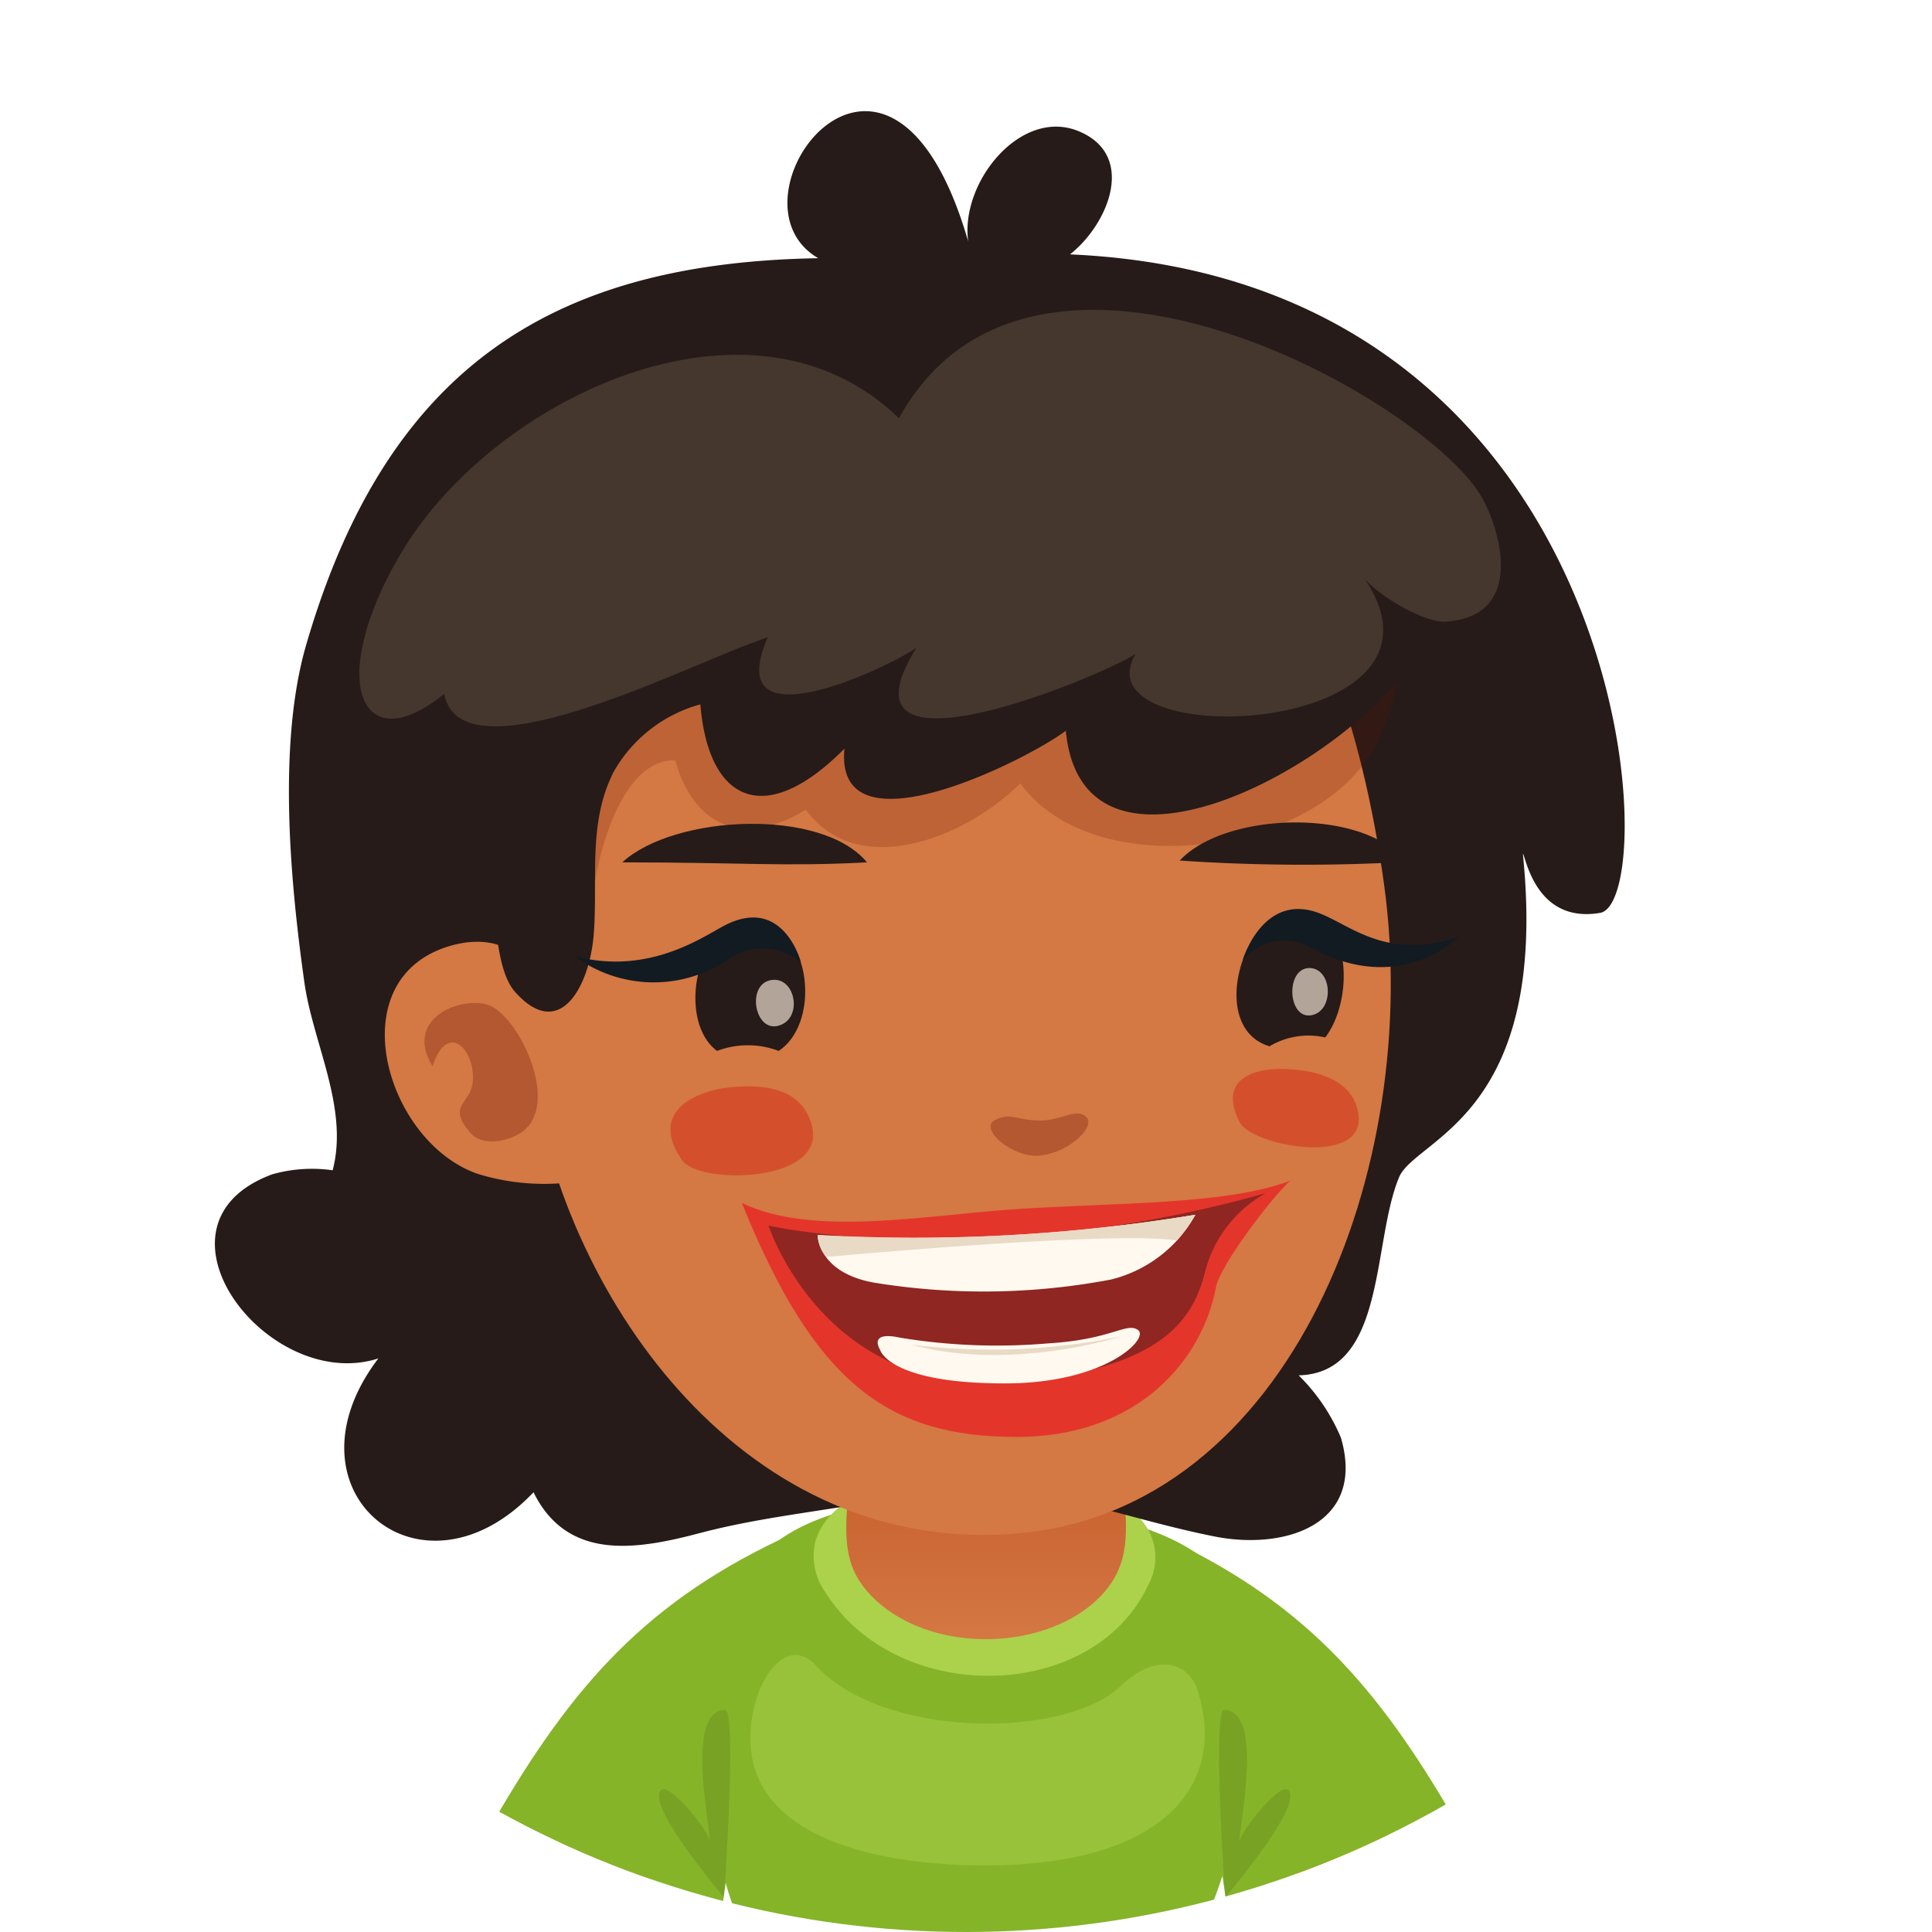 <svg xmlns="http://www.w3.org/2000/svg" xmlns:xlink="http://www.w3.org/1999/xlink" viewBox="0 0 96 96"><defs><style>.cls-1{fill:none;}.cls-2{clip-path:url(#clip-path);}.cls-3{fill:#fff;}.cls-4{fill:#ffb06b;}.cls-5{fill:#85b428;}.cls-6,.cls-9{fill:#acd14b;}.cls-7{fill:url(#linear-gradient);}.cls-8{opacity:0.1;}.cls-9{opacity:0.5;}.cls-10{fill:#261b18;}.cls-11{fill:#d47844;}.cls-12,.cls-13{fill:#661004;}.cls-12{opacity:0.2;}.cls-13{opacity:0.3;}.cls-14{fill:#45362e;}.cls-15{fill:#d4502c;}.cls-16{fill:#f0ded1;opacity:0.7;}.cls-17{fill:#121b21;}.cls-18{fill:#e82525;opacity:0.8;}.cls-19{fill:#8f2621;}.cls-20{fill:#fff9f0;}.cls-21{fill:#e8dac5;}</style><clipPath id="clip-path"><circle class="cls-1" cx="48" cy="48" r="48"/></clipPath><linearGradient id="linear-gradient" x1="48.96" y1="69.29" x2="48.96" y2="81.47" gradientUnits="userSpaceOnUse"><stop offset="0" stop-color="#c25421"/><stop offset="1" stop-color="#d47844"/></linearGradient></defs><g id="Layer_2" data-name="Layer 2"><g id="Layer_4" data-name="Layer 4"><g class="cls-2"><rect class="cls-3" width="96" height="96"/><path class="cls-4" d="M34.85,86.86c.22-.42.43-.84.63-1.24a2.42,2.42,0,0,0-4.34-2.16l-.6,1.18c-1.57,3-3.65,7.09-2.89,11.36h5l0-.06C31.65,93.07,33.35,89.77,34.85,86.86Z"/><path class="cls-4" d="M66.32,84.64l-.6-1.18a2.43,2.43,0,0,0-4.35,2.16L62,86.86c1.5,2.91,3.2,6.21,2.23,9.08l0,.06h5C70,91.73,67.89,87.68,66.32,84.64Z"/><path class="cls-5" d="M61,92.34c1.5-6.69,3.21-12.66-2.36-15.65-4.25-2.27-15.46-3.66-20.14,0-5.12,4-4,10.4-2.55,16.47a16.89,16.89,0,0,0,1,2.84H59.63A22,22,0,0,0,61,92.34Z"/><path class="cls-6" d="M40.5,76.66A3.1,3.1,0,0,0,41,79.1c3.58,5.72,13.35,5.52,16.07-.37A2.83,2.83,0,0,0,57,75.92C54.57,72,41.7,71.94,40.5,76.66Z"/><path class="cls-7" d="M49,69.29c-2.76,0-6.64,1.6-6.92,5.8-.13,2,.16,3.09,1.18,4.17,2.86,3,8.81,2.84,11.48,0,1-1.08,1.31-2.22,1.18-4.17C55.6,70.89,51.71,69.29,49,69.29Z"/><path class="cls-5" d="M58.12,76.51c-2-1,2.14,11.34,2.91,18.89,2.89.48,9.87-2.32,11.69-4.22C68.77,84.2,65.14,79.84,58.12,76.51Z"/><g class="cls-8"><path d="M61.58,91.53c.05-1.09,1.2-6.51-.75-6.57-.6,0,.05,9.34.05,9.34.88-1.1,3.74-4.56,3.16-5.33C63.64,88.45,61.61,91.06,61.58,91.53Z"/></g><path class="cls-5" d="M38.74,76.51c-7,3.33-10.65,7.69-14.6,14.67,1.82,1.9,8.8,4.7,11.68,4.22C36.6,87.85,40.76,75.55,38.74,76.51Z"/><g class="cls-8"><path d="M35.28,91.53c0-.47-2.06-3.08-2.46-2.56-.58.77,2.28,4.23,3.16,5.33,0,0,.65-9.36.05-9.34C34.08,85,35.23,90.44,35.28,91.53Z"/></g><path class="cls-9" d="M55.69,83.77c-2.77,2.67-11.83,2.62-15.13-1-1.87-2-3.87,2.06-3.11,4.92,1,3.79,6.4,4.94,11.12,5C57.89,92.81,61,88.63,59.51,84,59.11,82.69,57.54,82,55.69,83.77Z"/><path class="cls-10" d="M75.67,42.42c.14.11.62,3.49,3.84,2.94s1.82-31.48-26.34-32.72c1.92-1.52,3.31-4.93.43-6.12S47.7,9.07,48.11,12c-3.92-13.56-12.46-2.07-7.45.83C27.74,13.05,19.28,18,15.2,32.09c-1.41,4.91-.78,11.74-.07,16.76.43,3,2.21,6.22,1.4,9.3a7.27,7.27,0,0,0-3,.2c-6.7,2.48-.21,10.91,5.27,9.15-5,6.57,2.12,12.54,7.71,6.65,1.72,3.49,5.25,2.83,8.37,2,3.28-.85,6.54-1.1,9.87-1.8,5.89-1.23,10.19.93,15.62,2,3.5.69,7.51-.61,6.26-4.91a9.56,9.56,0,0,0-2.1-3.1c4.37-.11,3.63-6.62,5-9.87C70.42,56.53,77,55.41,75.67,42.42Z"/><path class="cls-11" d="M26.43,53.35c1.72,11.48,10.76,24,24.11,22.85C64.16,75.05,70.72,58,68.77,43.92c-2.12-15.35-9.58-28.07-25.48-24.75C31.93,21.54,24.13,38,26.43,53.35Z"/><path class="cls-12" d="M68.41,36.92c-2.72,5.53-14,7.14-17.71,2-2.57,2.59-8,4.93-10.66,1.31-3,1.86-5.54.93-6.49-2.45-2.75-.08-4,5.07-4.1,7.07a26,26,0,0,1-3.2-9.46c-.52-3-1.05-6.68-.1-9.62.77-2.37,3.36-3.72,5.48-4.72,3.85-1.8,8.37-1.63,12.53-1.61a51.36,51.36,0,0,1,13.83,2,32.63,32.63,0,0,1,7.8,2.88,8.11,8.11,0,0,1,2.85,2.61c1,1.52.71,3.19.85,4.89A9.89,9.89,0,0,1,68.41,36.92Z"/><path class="cls-11" d="M23.74,58.33a11.22,11.22,0,0,0,4.52.43l.09-.14c.66-1.07-.36-7-.72-8.12-.89-2.81-2.59-4.27-5.26-3.5C16.8,48.62,19.15,56.75,23.74,58.33Z"/><path class="cls-13" d="M25.88,56.29c2-1.32,0-5.62-1.51-6.31-1.26-.56-4.38.53-2.88,3,.75-2.29,2.16-.81,2,.81-.13,1.09-1.3,1.12-.12,2.5C24,57,25.24,56.7,25.88,56.29Z"/><path class="cls-10" d="M70.36,25.91a10.79,10.79,0,0,0-3.15-3.3C64.77,21,63.39,18.38,60.56,17a32.58,32.58,0,0,0-8.05-2.63,38.7,38.7,0,0,0-11.72-.2c-6.43.86-14.17,4-16.12,10.88-1.2,4.21-.48,9.07-.1,13.35.21,2.29-.58,9,1,10.86,2.25,2.56,3.72-.28,3.93-2.8.22-2.77-.31-5.57,1-8.12A7.09,7.09,0,0,1,34.8,35c.4,4.85,3.21,6.19,7.16,2.2-.52,5.41,9.1.55,11-.89.93,9.85,17.47-.13,18.39-5.94A6.86,6.86,0,0,0,70.36,25.91Z"/><path class="cls-14" d="M37.23,32c-3.72,1.39-14.35,6.73-15.16,2.48-4.14,3.37-5.88-.6-2.2-6.9,4.55-7.79,17.44-13.93,24.8-6.8,6.61-12,26.32-.89,29,4,1,1.85,2,5.86-1.84,6.11-1.1.07-3.51-1.4-4.06-2.2,5.46,8-14.28,8.76-11.34,3.8-1.73,1.14-15.31,6.77-10.9-.29-1.6,1.07-9.74,4.9-7.38-.54Z"/><path class="cls-15" d="M67.24,54.58a2.16,2.16,0,0,1,.25.74c.45,2.71-5.3,1.63-5.9.43-1.12-2.23.87-2.7,2.34-2.63C65.05,53.17,66.6,53.45,67.24,54.58Z"/><path class="cls-15" d="M39.9,55a2.55,2.55,0,0,1,.4.79c1,3-5.55,3.11-6.41,1.86-1.61-2.33.5-3.34,2.12-3.59C37.25,53.9,39,53.87,39.9,55Z"/><path class="cls-10" d="M69.78,42.83C68,40.22,61,40.23,58.62,42.76A91.09,91.09,0,0,0,69.78,42.83Z"/><path class="cls-13" d="M54,55.53c.41.45-.81,1.72-2.33,1.89-1.34.13-3-1.3-2.27-1.74s1.19,0,2.28,0S53.51,55,54,55.53Z"/><path class="cls-10" d="M30.92,42.85c2.58-2.37,9.91-2.73,12.16,0C38.92,43.07,36.9,42.85,30.92,42.85Z"/><path class="cls-10" d="M38.69,52.22a4.3,4.3,0,0,0-3.06,0c-2.24-1.67-.76-7.5,2.41-6.39C40.41,46.64,40.66,50.93,38.69,52.22Z"/><path class="cls-16" d="M38.31,48.7c1.15-.2,1.56,1.67.59,2.18C37.55,51.59,37,48.93,38.31,48.7Z"/><path class="cls-10" d="M65.51,45.55c1.69,1.09,1.55,4.43.34,6a3.78,3.78,0,0,0-2.77.44C59.56,50.93,62.34,43.53,65.51,45.55Z"/><path class="cls-16" d="M65.05,48.1c1.11,0,1.25,1.93.28,2.3C64,50.9,63.8,48.13,65.05,48.1Z"/><path class="cls-17" d="M72.49,46.55s-2.89,3-7.36.53a2.68,2.68,0,0,0-3.38.63s1-3.43,3.84-2.32C67.15,46,68.94,47.74,72.49,46.55Z"/><path class="cls-17" d="M28.55,47.51a6.59,6.59,0,0,0,7.73.1,3,3,0,0,1,3.51.19s-.87-3.38-3.85-1.78C34.79,46.64,32.15,48.46,28.55,47.51Z"/><path class="cls-18" d="M50.34,60.09c-4.28.29-10,1.39-13.48-.32,3.63,9,7.29,11.63,13.66,11.63,6.12,0,9.25-3.92,9.9-7.44.2-1.08,2.79-4.49,3.69-5.29C60.92,59.88,55.39,59.75,50.34,60.09Z"/><path class="cls-19" d="M38.19,60.9s10.48,2.38,24.7-1.61a6.24,6.24,0,0,0-3,3.86c-.51,2-1.69,5-9.91,5.51C40.88,69.26,38.19,60.9,38.19,60.9Z"/><path class="cls-20" d="M40.63,61.38s0,1.87,2.84,2.36a33.88,33.88,0,0,0,11.73-.16,6.58,6.58,0,0,0,4.2-3.22A86,86,0,0,1,40.63,61.38Z"/><path class="cls-20" d="M43.73,67.07c-.23-.4-.23-.87,1-.6a29.8,29.8,0,0,0,7.37.28c3.16-.19,3.88-1.07,4.45-.66s-1.6,2.66-6.64,2.65C44.15,68.74,43.73,67.07,43.73,67.07Z"/><path class="cls-21" d="M41.06,62.46s14.16-1.32,17.42-.82a8.71,8.71,0,0,0,.92-1.28,85.52,85.52,0,0,1-18.77,1A1.74,1.74,0,0,0,41.06,62.46Z"/><path class="cls-21" d="M45.25,66.81a32,32,0,0,0,10.48-.41S50.25,68.18,45.25,66.81Z"/></g></g></g></svg>
